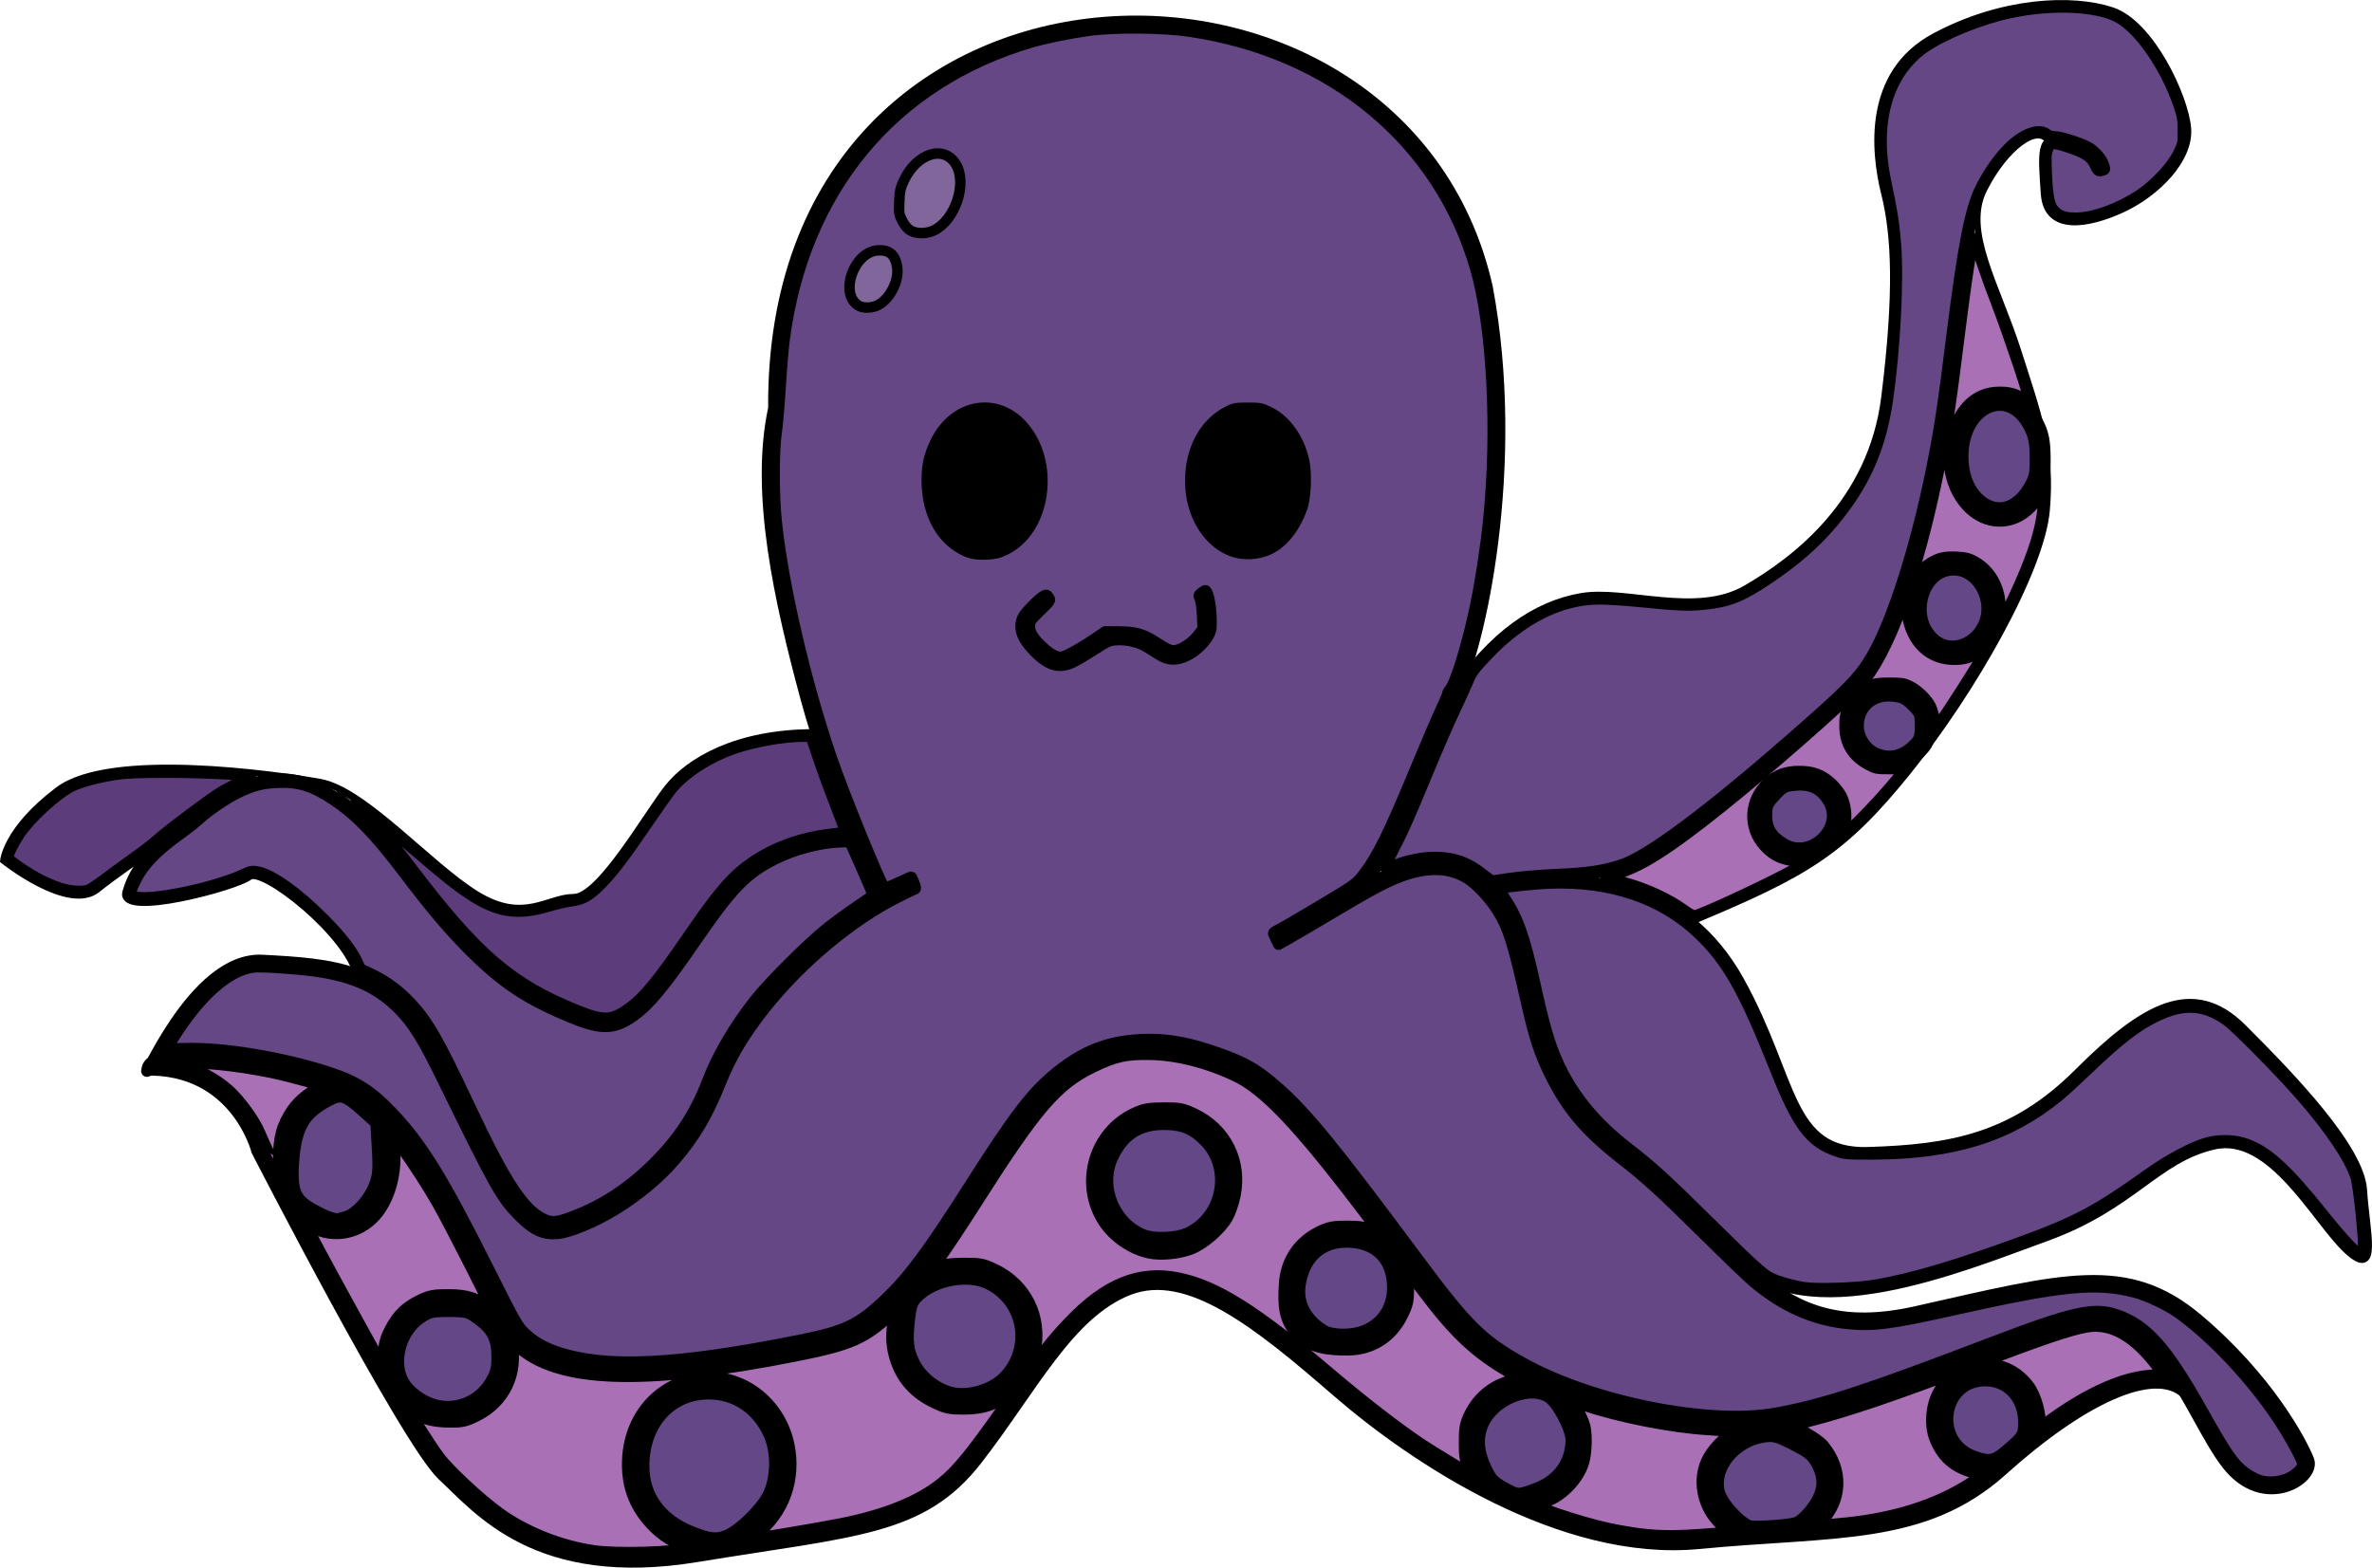 <svg xmlns="http://www.w3.org/2000/svg" height="2421.689" width="3663.442"><g transform="translate(-229.151 -2230.407)"><path d="M1588.571 3611.429s-74.285-154.286-114.285-302.858c-40-148.571-78.327-315.959-49.755-447.387-5.488-752.986 969.73-770.68 1101.183-186.898 51.429 274.285-11.428 560-51.428 634.285-40 74.286-93.736 248.656-145.165 294.37" fill="none" stroke="#000" stroke-width="18"/><path d="M2200 3680c131.429-68.571 240-177.143 331.429-74.286 91.428 102.857 22.857 268.572 205.714 405.715C2920 4148.57 2960 4308.57 3188.57 4257.143c228.572-51.429 325.715-80 434.286 11.428 108.572 91.429 160 188.572 171.429 217.143 11.428 28.572-68.572 80-125.715 5.715C3611.43 4417.143 3560 4240 3440 4268.57c-120 28.572-388.571 165.715-537.143 160-148.571-5.714-342.857-57.142-434.286-171.428C2377.143 4142.857 2234.286 3920 2142.857 3880c-91.428-40-205.714-68.571-308.571 45.714-102.857 114.286-188.572 348.572-331.429 377.143-142.857 28.572-428.571 91.429-491.428-34.286-62.858-125.714-148.572-325.714-257.143-365.714-108.572-40-285.715-62.857-297.143-22.857-11.429 40 68.571-171.429 177.143-165.714 108.571 5.714 194.285 11.428 257.143 120 62.857 108.571 125.714 314.285 205.714 291.428 80-22.857 188.571-97.143 234.286-222.857C1377.143 3777.143 1525.714 3640 1640 3594.286" fill="none" stroke="#000" stroke-width="18" stroke-linejoin="round"/><path d="M452.548 3883.026c141.422-4.04 173.747 125.26 173.747 125.26s230.314 448.507 286.883 501.035c56.568 52.528 145.462 165.665 391.94 125.259 246.476-40.406 347.492-40.406 432.344-149.503 84.853-109.096 141.422-226.274 234.356-262.64 92.934-36.365 202.03 52.529 323.249 157.584 121.218 105.056 347.492 254.559 557.604 234.356 210.112-20.203 347.492-4.04 468.71-113.137 121.219-109.097 234.356-163.645 282.843-119.198" fill="none" stroke="#000" stroke-width="18"/><path d="M2525.381 3600.184c153.544-32.325 307.087-8.082 391.94 145.462 84.852 153.543 72.73 266.68 197.99 262.64 125.258-4.041 222.233-20.204 323.248-121.219 101.016-101.015 177.787-145.462 254.559-68.69 76.771 76.771 181.827 185.868 185.868 250.517 4.04 64.65 24.243 137.381-24.244 92.935-48.487-44.447-117.178-181.828-206.071-161.625-88.893 20.203-125.259 92.934-258.6 141.421-133.34 48.488-375.776 149.503-480.832 32.325M1543.513 3523.412s-113.137-4.04-185.868 76.772c-72.731 80.812-137.38 238.396-218.193 206.07-80.812-32.324-149.503-52.527-282.843-234.355-133.34-181.827-222.233-157.583-311.127-92.934-88.893 64.65-109.096 88.894-121.218 129.3-12.122 40.406 169.706-8.081 189.909-24.244 20.203-16.162 155.563 90.914 167.685 155.564" fill="none" stroke="#000" stroke-width="12"/><path d="M1486.945 3361.788c-121.219 0-193.95 44.446-226.275 84.852-32.325 40.407-105.056 169.706-145.462 169.706-40.406 0-76.771 40.406-149.502-4.04-72.731-44.447-173.746-161.625-242.437-173.747-68.69-12.122-323.249-48.487-404.06 12.122-80.813 60.61-84.854 109.097-84.854 109.097s101.016 80.812 145.462 44.446c44.447-36.365 187.889-129.3 151.523-117.177M2468.813 3305.22c64.65-96.975 133.34-141.422 202.03-153.544 68.69-12.122 177.787 32.325 254.559-12.122 76.771-44.447 193.95-133.34 214.152-294.964 20.203-161.625 16.163-250.518 0-315.168-16.162-64.65-28.284-185.868 76.772-242.437 105.056-56.568 214.152-60.609 274.761-40.406 60.61 20.203 113.137 133.34 117.178 181.828 4.04 48.487-48.487 101.015-101.015 125.259-52.528 24.243-117.178 36.365-121.219-24.244-4.04-60.61-8.08-92.934 28.285-80.812s52.528 16.162 60.609 44.446" fill="none" stroke="#000" stroke-width="10"/><path d="M2844.59 3652.712c173.746-72.731 230.314-105.056 331.33-230.315 101.015-125.26 206.07-311.127 214.152-404.061 8.081-92.934-12.122-145.462-44.447-246.477-32.325-101.016-84.853-183.848-52.528-248.498 32.325-64.65 84.853-105.056 101.015-72.73" fill="none" stroke="#000" stroke-width="10"/><path d="M3287.036 2533.463c-32.325 117.177-34.345 214.152-54.548 343.451-20.203 129.3-72.73 351.533-141.421 416.183-68.69 64.65-286.883 258.6-355.574 278.802-68.69 20.203-113.137 16.163-113.137 16.163" fill="none" stroke="#000" stroke-width="10"/><ellipse cx="2156.874" cy="2972.671" rx="84.853" ry="109.096" stroke="#000" stroke-width="8"/><ellipse ry="109.096" rx="84.853" cy="2973.889" cx="1749.584" stroke="#000" stroke-width="8"/><ellipse ry="64.65" rx="66.67" cy="3491.087" cx="3008.234" fill="none" stroke="#000" stroke-width="10"/><ellipse ry="62.629" rx="64.65" cy="3351.686" cx="3147.635" fill="none" stroke="#000" stroke-width="10"/><ellipse ry="74.751" rx="66.67" cy="3169.859" cx="3246.63" fill="none" stroke="#000" stroke-width="10"/><ellipse ry="94.954" rx="72.731" cy="2935.503" cx="3317.341" fill="none" stroke="#000" stroke-width="10"/><ellipse transform="rotate(22.62)" ry="60.609" rx="40.406" cy="1694.57" cx="2509.53" fill="#5c3c7e" fill-opacity=".78"/><ellipse cx="2526.235" cy="1907.148" rx="30.843" ry="44.188" transform="matrix(.932 .364 -.406 .914 0 0)" fill="#5c3c7e" fill-opacity=".78"/><path d="M1848.512 3154.1c-30 21.429-40 35.714-35.714 51.429 4.285 15.714 40 55.714 62.857 45.714s61.428-37.143 61.428-37.143 44.286-11.428 80 18.572c35.715 30 72.857-18.572 75.715-30 2.857-11.43 1.428-44.286-7.143-55.715" fill="none" stroke="#000" stroke-width="12"/><ellipse cx="748.571" cy="4021.428" rx="87.403" ry="113.709" fill="none" stroke="#000" stroke-width="8" stroke-linejoin="round"/><ellipse ry="91.429" rx="92.857" cy="4328.571" cx="921.429" fill="none" stroke="#000" stroke-width="8" stroke-linejoin="round"/><ellipse ry="129.286" rx="118.571" cy="4491.429" cx="1324.286" fill="none" stroke="#000" stroke-width="8" stroke-linejoin="round"/><ellipse ry="105.714" rx="111.071" cy="4294.286" cx="1718.571" fill="none" stroke="#000" stroke-width="8" stroke-linejoin="round"/><ellipse ry="105.714" rx="104.286" cy="4054.286" cx="2027.143" fill="none" stroke="#000" stroke-width="8" stroke-linejoin="round"/><ellipse ry="89.286" rx="88.571" cx="2308.572" cy="4220" fill="none" stroke="#000" stroke-width="8" stroke-linejoin="round"/><ellipse ry="94.643" rx="87.143" cy="4458.571" cx="2584.286" fill="none" stroke="#000" stroke-width="8" stroke-linejoin="round"/><ellipse ry="85.714" rx="97.143" cy="4521.429" cx="2962.857" fill="none" stroke="#000" stroke-width="8" stroke-linejoin="round"/><ellipse ry="77.143" rx="75.714" cy="4422.857" cx="3295.714" fill="none" stroke="#000" stroke-width="8" stroke-linejoin="round"/></g><g fill="#5c3c7e" fill-opacity=".941" stroke="#000" stroke-width="16.162" stroke-linejoin="round"><path d="M3488.46 2286.007c-5.642-2.018-14.845-7.037-20.452-11.153-18.012-13.222-28.45-28.277-66.146-95.4-55.216-98.318-85.9-132.818-132.354-148.808-35.862-12.344-67.895-5.164-197.077 44.176-192.582 73.556-258.487 95.025-331.33 107.936-101.809 18.045-281.185-17.768-388.433-77.551-63.505-35.4-85.713-57.334-162.105-160.108-129.07-173.646-171.373-225.553-215.863-264.874-34.603-30.583-55.842-42.222-107.982-59.177-38.261-12.442-68.633-17.107-102.434-15.732-51.894 2.11-90.038 16.702-132.504 50.69-37.274 29.834-64.564 65.205-131.698 170.694-67.198 105.59-95.915 144.431-133.096 180.018-40.693 38.95-61.655 49.034-130.76 62.905-192.243 38.588-301.005 43.79-376.556 18.008-20.906-7.134-36.261-16.284-50.154-29.884-9.778-9.572-14.831-18.602-52.573-93.944-72.015-143.76-104.669-196.836-151.014-245.465-32.064-33.644-55.158-48.384-97.643-62.325-71.416-23.433-166.2-38.988-224.002-36.761-13.82.532-25.127.4-25.127-.296 0-.695 5.563-9.874 12.362-20.398 40.085-62.044 81.69-98.367 119.076-103.955 10.832-1.619 67.497 2.018 96.856 6.216 58.282 8.333 95.7 25.394 128.532 58.604 21.223 21.467 36.769 46.337 64.912 103.843 84.891 173.463 92.836 187.602 121.565 216.334 27.412 27.416 47.097 32.585 80.97 21.263 55.554-18.57 118.024-61.017 158.488-107.691 30.752-35.471 51.172-69.825 70.805-119.114 16.712-41.955 37.751-77.198 70.46-118.026 55.638-69.448 133.42-134.234 203.304-169.334 12.778-6.419 24.556-12.11 26.173-12.646 2.517-.835 2.42-2.339-.672-10.434-1.986-5.202-4.006-9.458-4.488-9.458-.482 0-9.664 4.106-20.405 9.126-10.741 5.02-20.144 8.428-20.895 7.576-6.618-7.515-62.419-144.607-81.427-200.052-40.039-116.786-74.632-264.967-85.25-365.163-4.19-39.54-4.202-109.973-.024-137.38 1.694-11.113 4.424-42.478 6.066-69.701 1.642-27.224 4.415-60.408 6.162-73.742 30.222-230.62 168.574-397.07 381.841-459.388 21.249-6.209 57.432-13.59 86.873-17.722 39.907-5.6 114.724-5.067 156.574 1.116 219.358 32.41 385.014 169.862 441.585 366.405 25.933 90.097 34.154 251.275 19.862 389.402-4.396 42.489-12.168 93.04-20.324 132.198-11.878 57.027-29.939 116.246-38.946 127.696-2.297 2.921-4.177 6.418-4.177 7.77 0 1.354-4.457 11.913-9.903 23.467-5.447 11.553-22.173 50.553-37.17 86.666-45.06 108.51-61.017 140.748-84.617 170.957-8.961 11.47-13.71 14.777-65.759 45.807-30.855 18.395-59.509 35.046-63.676 37.004-4.166 1.957-7.576 4.336-7.576 5.285 0 .95 1.864 5.38 4.142 9.845l4.141 8.118 13.537-7.49c7.444-4.12 36.719-21.31 65.053-38.202 60.958-36.338 84.291-49.019 105.864-57.536 43.578-17.206 79.3-16.623 107.948 1.76 13.769 8.835 34.272 30.882 45.295 48.706 17.217 27.839 23.53 48.075 46.011 147.482 11.057 48.894 19.398 74.05 35.167 106.066 26.106 53.005 55 87.152 110.243 130.286 38.006 29.676 60.629 50.29 124.25 113.214 35.557 35.169 71.2 69.49 79.205 76.269 45.462 38.495 93.163 59.798 146.017 65.213 39.499 4.046 68.003.363 164.56-21.264 167.457-37.507 219.548-42.594 279.028-27.25 19.902 5.134 52.183 20.596 69.61 33.34 51.943 37.987 111.16 101.343 151.81 162.418 17.37 26.099 38.1 64.15 38.1 69.937 0 5.285-12.136 16.569-22.714 21.12-14.413 6.2-32.032 7.171-45.122 2.488zM1659.727 1022.16c7.103-3.703 21.871-12.534 32.817-19.625 17.992-11.655 21.092-12.968 32.317-13.682 7.485-.477 17.56.526 25.364 2.526 12.382 3.172 17.024 5.532 38.896 19.776 14.618 9.518 27.962 10.045 44.778 1.766 13.944-6.864 28.351-21.003 34.408-33.767 2.92-6.152 3.374-11.243 2.575-28.869-.89-19.668-5.494-38.66-9.339-38.526-.712.025-3.526 1.758-6.25 3.853-4.577 3.517-4.749 4.248-2.248 9.552 1.49 3.158 3.1 14.834 3.578 25.946l.87 20.203-7.784 10.101c-9.586 12.44-26.81 23.234-37.075 23.234-5.487 0-11.38-2.634-22.93-10.25-23.071-15.21-34.115-18.635-60.776-18.845l-22.224-.175-13.132 8.998c-24.316 16.66-49.17 30.373-55.05 30.373-7.678 0-16.198-4.62-27.322-14.818-14.476-13.272-20.663-22.94-20.663-32.287 0-7.49 1.253-9.333 16.341-24.021 16.206-15.776 16.315-15.95 13.063-20.913-2.856-4.358-3.855-4.696-7.755-2.617-7.631 4.067-29.277 25.98-32.617 33.02-7.796 16.427-2.157 33.28 17.944 53.629 22.648 22.927 39.7 27.153 62.214 15.418zm-107.484-172.446c63.572-30.218 78.1-136.366 26.404-192.93-40.773-44.613-105.181-32.353-133.674 25.445-10.98 22.274-14.705 41.12-13.411 67.86 2.05 42.381 19.308 76.634 47.834 94.94 14.893 9.556 24.882 12.192 43.552 11.493 13.157-.493 18.74-1.79 29.295-6.808zm400.457 2.049c24.561-7.707 46.17-32.551 58.521-67.283 5.792-16.287 7.19-53.31 2.764-73.204-7.483-33.638-27.918-62.268-53.38-74.793-12.465-6.13-14.866-6.6-33.656-6.577-18.795.023-21.097.48-32.356 6.42-30.489 16.088-50.76 48.745-55.268 89.032-4.657 41.63 7.541 80.963 33.008 106.43 22.44 22.44 50.381 29.384 80.367 19.975zm-596.463-380.504c17.713-9.037 31.996-36.44 29.588-56.769-2.43-20.527-12.086-29.174-30.839-27.619-36.706 3.044-58.73 66.832-29.366 85.055 7.29 4.525 21.027 4.225 30.617-.667zm86.015-115.23c32.912-15.932 51.809-71.953 34.33-101.777-18.166-30.998-60.568-17.983-80.609 24.744-5.395 11.5-6.44 16.33-7.082 32.687-.702 17.931-.374 19.908 4.988 30.073 3.795 7.196 8.123 12.156 12.778 14.647 9.425 5.044 24.736 4.883 35.595-.374z"/><path d="M844.435 1884.695c-32.993-12.161-61.242-54.099-118.658-176.155-47.986-102.009-64.33-130.613-90.884-159.046-17.45-18.685-36.11-32.736-57.938-43.628-9.11-4.546-17.292-8.268-18.183-8.272-.891 0-3.238-3.942-5.215-8.751-7.48-18.193-24.954-41.05-52.951-69.267-40.423-40.738-80.075-69.004-102.744-73.239-8.251-1.541-10.944-1.067-21.05 3.708-45.988 21.727-147.898 42.508-169.042 34.47-7.082-2.693-6.606-6.84 2.988-26.007 10.942-21.861 31.436-43.365 62.984-66.086 13.646-9.828 29.356-22.121 34.912-27.319 12.285-11.491 39.25-29.989 56.2-38.55 23.894-12.07 39.019-16.221 62.998-17.289 33.094-1.473 54.475 5.076 86.705 26.555 34.723 23.141 63.799 53.089 107.384 110.606 43.402 57.274 70.592 89.533 101.886 120.88 52.352 52.443 89.905 77.226 160.843 106.148 44.555 18.165 64.718 17.358 94.339-3.78 24.377-17.395 47.086-44.796 95.727-115.508 56.776-82.537 77.937-104.341 123.291-127.038 28.512-14.268 68.485-24.805 98.304-25.914l15.91-.591 17.932 40.402c9.862 22.22 17.703 40.977 17.424 41.68-.278.702-11.416 8.58-24.75 17.507-13.334 8.927-34.244 24.21-46.467 33.962-28.71 22.906-88.705 82.732-110.206 109.895-32.015 40.447-58.412 85.35-73.657 125.3-20.132 52.756-47.206 93.101-89.785 133.799-35.237 33.68-72.202 57.655-114.394 74.194-24.444 9.582-33.637 11.117-43.903 7.334zM2785.72 1988.447c-16.926-2.648-40.42-9.343-50.322-14.34-13.245-6.682-26.039-18.346-98.342-89.656-66.252-65.342-85.452-82.804-122.229-111.166-51.12-39.423-86.927-83.447-109.398-134.508-12.256-27.849-20.72-57.155-34.06-117.942-16.44-74.907-26.647-103.666-47.916-135.011-4.393-6.475-7.67-12.091-7.28-12.48 2.104-2.104 51.224-7.469 77.436-8.458 93.288-3.52 171.63 22.856 228.902 77.07 44.816 42.421 70.226 87.294 119.472 210.982 34.293 86.13 53.448 111.621 94.545 125.815 12.657 4.372 16.74 4.712 55.086 4.594 125.14-.383 211.508-27.322 287.894-89.795 7.778-6.361 28.378-25.198 45.777-41.858 48.245-46.197 75.173-66.982 105.746-81.62 41.565-19.9 72.93-18.094 107.51 6.19 14.255 10.01 81.382 78 114.823 116.297 44.444 50.899 74.537 95.414 84.675 125.259 1.92 5.652 5.553 31.092 8.247 57.756 4.509 44.623 4.718 62.452.734 62.452-5.763 0-27.79-23.284-59.335-62.72-55.877-69.852-85.109-96.555-118.918-108.633-17.59-6.284-40.083-6.899-59.955-1.64-21.39 5.66-59.239 25.692-89.903 47.58-80.3 57.32-111.592 74.082-195.97 104.979-101.06 37.005-168.137 56.937-225.264 66.936-28.352 4.963-91.22 7.162-111.956 3.917zM2291.584 1351.069c-23.874-19.333-45.827-27.223-75.681-27.2-19.951.016-42.333 4.594-63.565 13.003-7.137 2.827-13.293 4.824-13.678 4.438-.386-.385 5.179-11.971 12.366-25.745 16.087-30.828 25.193-51.291 56.1-126.06 13.321-32.224 31.346-73.59 40.056-91.924 8.71-18.334 17.79-38.335 20.177-44.447 5.275-13.504 10.296-20.28 31.257-42.183 53.373-55.773 112.507-85.096 171.606-85.096 12.407 0 39.791 1.74 60.855 3.866 58.793 5.935 76.921 6.73 99.626 4.37 39.763-4.133 58.08-11.318 99.691-39.107 42.127-28.132 74.034-55.996 100.892-88.105 48.5-57.984 73.55-114.244 84.476-189.728 11.24-77.656 16.77-184.479 12.412-239.809-2.435-30.92-6.054-53.915-15.262-96.974-19.274-90.13 2.221-166.151 58.217-205.894 29.677-21.063 88.22-44.869 133.972-54.477 63.142-13.26 129.472-10.827 163.89 6.012 33.286 16.286 74.703 75.248 95.654 136.177 5.69 16.546 6.61 21.98 6.694 39.487.094 19.533-.193 20.89-7.601 35.886-9.828 19.894-35.732 47.607-58.924 63.038-32.02 21.306-70.996 35.505-98.032 35.714-17 .132-24.685-2.213-32.878-10.028-8.238-7.86-11.18-20.93-12.725-56.51-1.157-26.65-.863-33.065 1.804-39.408 4.231-10.06 7.55-10.308 31.677-2.365 25.428 8.37 34.591 14.4 40.406 26.589 4.493 9.416 5.609 10.459 10.098 9.432 6.813-1.559 6.808-1.544 4.002-10.046-3.188-9.659-14.652-22.274-25.074-27.59-13.551-6.914-41.76-15.718-50.36-15.718-4.51 0-9.604-1.407-11.586-3.202-11.853-10.727-37.542-1.692-60.302 21.21-15.952 16.05-30.762 37.253-43.164 61.794-16.07 31.8-27.183 88.893-44.855 230.438-13.288 106.437-18.735 142.313-30.498 200.897-24.672 122.867-61.215 237.42-93.133 291.95-18.996 32.452-36.443 50.272-124.971 127.643-129.35 113.049-221.087 181.204-261.524 194.296-27.683 8.964-52.418 12.664-96.958 14.505-25.001 1.034-57.73 3.708-72.731 5.942-15 2.234-28.183 4.032-29.294 3.994-1.112-.037-7.021-4.117-13.132-9.065z"/></g><g stroke="#000" stroke-linejoin="round"><path d="M891.512 1560.506c-102.223-41.207-154.805-86.589-257.416-222.162-29.078-38.42-61.323-75.393-76.702-87.95-5.255-4.292-9.121-8.237-8.591-8.767 2.095-2.096 36.174 24.802 90.171 71.17 48.496 41.645 63.5 53.633 85.68 68.463 42.772 28.597 74.454 33.571 122.428 19.221 11.658-3.487 27.317-7.126 34.796-8.088 18.478-2.375 28.147-7.8 46.135-25.89 18.214-18.317 36.348-42.107 72.547-95.176 14.78-21.668 31.063-44.74 36.185-51.272 19.475-24.833 59.412-50.655 98.706-63.82 31.481-10.547 75.459-18.21 104.564-18.219h12.122l11.795 34.838c6.488 19.16 18.554 52.015 26.814 73.01 8.26 20.995 14.587 38.604 14.059 39.132-.528.528-8.503 1.725-17.723 2.66-61.772 6.264-117.003 30.668-155.088 68.528-17.96 17.853-36.649 42.12-70.795 91.924-46.029 67.135-67.497 93.196-90.004 109.257-26.785 19.113-38.885 19.59-79.683 3.145zM91.88 1371.257c-8.11-2.762-20.893-8.119-28.408-11.903-18.936-9.536-50.793-31.143-50.793-34.45 0-5.088 8.194-21.887 17.508-35.898 16.633-25.019 57.162-62.114 80.836-73.988 12.669-6.354 40.243-13.82 65.776-17.81 17.84-2.787 35.64-3.567 82.358-3.609 52.863-.047 131.044 3.926 128.442 6.528-.517.517-7.864 3.95-16.327 7.629-8.463 3.679-21.629 10.396-29.256 14.928-16.974 10.084-81.396 58.237-98.012 73.26-6.667 6.028-23.486 19.044-37.375 28.925-13.89 9.88-34.09 24.616-44.889 32.745-10.799 8.13-21.995 15.678-24.88 16.775-9.418 3.58-29.35 2.193-44.98-3.132z" fill="#5d3c7b" stroke-width="16.162"/><path d="M537.558 1235.317c-3.978-3.113-11.138-8.265-15.596-11.223-1.633-1.083-2.918-2.021-2.855-2.084.317-.317 13.242 6.724 20.397 11.11l3.715 2.277-.937 1.35c-.515.741-.993 1.346-1.062 1.343-.07 0-1.718-1.251-3.662-2.773z" fill="#aa70b5" stroke-width="2.02"/><path d="M2603.294 1406.993c-25.441-18.627-61.526-35.309-95.964-44.366-12.223-3.214-24.496-5.916-27.274-6.005-2.778-.088 3.131-2.385 13.132-5.103 40.032-10.882 83.361-38.286 168.695-106.693 67.734-54.298 184.385-156.59 210.565-184.643 44.781-47.987 90.392-173.42 123.569-339.822 11.47-57.533 16.769-92.755 30.39-202.03 11.181-89.69 20.896-152.045 23.443-150.47.782.482 2.013 4.58 2.737 9.104 2.097 13.114 12.441 43.892 31.555 93.889 18.824 49.239 51.727 147.93 49.921 149.737-.59.59-4.75-1.591-9.245-4.847-11.153-8.079-23.468-11.143-41.07-10.219-26.526 1.393-47.357 16.59-61.142 44.603-21.846 44.394-15.42 99.322 15.461 132.158 28.697 30.514 70.374 31.12 98.964 1.441 5.207-5.405 11.852-13.919 14.767-18.92l5.3-9.09-1.325 19.192c-2.294 33.213-9.986 62.438-28.207 107.172-10.074 24.732-31.463 70.287-36.129 76.948-3.006 4.292-3.129 3.58-1.974-11.485 2.676-34.886-12.684-65.822-40.084-80.735-8.55-4.653-13.861-5.968-26.846-6.644-18.9-.985-28.841 1.274-41.813 9.5-27.436 17.4-41.849 57.025-33.138 91.112 8.935 34.967 33.628 56.698 66.203 58.26 19.262.924 32.188-3.008 46.14-14.036 5.533-4.374 10.06-7.5 10.06-6.948 0 2.422-32.867 55.78-55.235 89.675l-24.45 37.046-2.165-12.803c-1.192-7.041-3.919-16.44-6.062-20.884-5.32-11.035-20.102-25.408-32.296-31.4-8.782-4.317-12.874-4.965-31.315-4.965-17.932 0-22.643.704-30.457 4.555-15.023 7.403-25.36 17.665-32.593 32.358-5.846 11.875-6.65 15.47-6.649 29.714 0 26.985 11.9 46.875 35.788 59.827 12.272 6.655 13.448 6.886 35.068 6.886h22.37l-13.28 16.072c-32.529 39.376-86.556 93.93-82.119 82.923 6.956-17.258 6.178-40.303-1.92-56.855-2.92-5.967-9.99-14.98-16.208-20.663-14.536-13.286-28.357-18.447-49.401-18.447-21.044 0-34.865 5.161-49.401 18.447-28.712 26.24-30.918 69.138-5.013 97.483 13.84 15.143 27.556 21.658 48.951 23.249l16.575 1.232-16.163 9.345c-32.4 18.732-136.44 67.635-155.563 73.12-2.756.791-7.576-1.428-15.153-6.975z" fill="#aa70b5" stroke-width="16.162"/><path d="M3074.159 990.872c-.54-.286-.982-.585-.982-.664 0-.079.947-1.56 2.106-3.293 2.735-4.09 5.738-9.786 7.715-14.635.867-2.128 1.704-3.86 1.86-3.85.155.012.741.215 1.301.452.75.317.957.595.787 1.051-.29.776-11.264 20.89-11.577 21.219-.125.132-.67.01-1.21-.28z" fill="#aa70b5" stroke-width="2.857"/><path d="M556.802 2053.884c-40.074-72.44-93.84-172.192-93.84-174.1 0-.676 5.685 3.11 12.632 8.413 30.844 23.544 75.546 18.19 102.272-12.248 26.79-30.513 36.864-85.834 23.33-128.117-5.584-17.442 45.917 55.702 75.92 107.828 20.443 35.515 88.703 170.33 88.703 175.19 0 1.4-4.756-1.63-10.569-6.735-18.159-15.944-33.26-21.085-62.288-21.205-21.866-.091-28.085 1.005-41.559 7.325-21.873 10.26-34.467 22.145-45.6 43.033-7.83 14.691-9.785 22.024-11.166 41.896l-1.675 24.087zM417.913 1793.518c-8.053-16.893-16.63-35.67-19.06-41.727-7.56-18.84-29.734-49.537-47.202-65.344-19.933-18.039-46.723-31.965-75.103-39.041l-20.729-5.168 20.754-2.154c29.913-3.105 88.398 2.642 143.64 14.113 32.303 6.708 85.606 21.832 85.606 24.289 0 1.196-3.535 2.894-7.857 3.773-13.308 2.709-33.901 18.52-44.527 34.187-15.595 22.994-20.473 41.357-20.473 77.073 0 16.894-.091 30.715-.204 30.714-.112 0-6.792-13.822-14.845-30.715zM916.204 2398.23c-51.593-7.533-105.753-29.115-146.099-58.216-30.43-21.95-78.162-66.367-94.092-87.558-13.298-17.69-53.05-80.455-53.05-83.761 0-1.031 4.82 1.992 10.714 6.718 16.028 12.854 33.22 18.226 59.345 18.542 20.402.247 24.994-.745 41.836-9.036 42.003-20.678 62.626-63.841 52.842-110.594l-2.372-11.335 14.682 13.734c61.204 57.248 193.367 61.817 430.1 14.868 82.208-16.304 104.481-26.037 144.019-62.938 13.047-12.177 15.129-13.31 13.378-7.28-8.886 30.612-9.677 51.184-2.864 74.482 9.36 32.011 29.09 54.448 61.01 69.386 16.308 7.631 21.758 8.73 42.992 8.667 31.357-.093 51.29-7.578 72.982-27.402 20.27-18.526 29.016-33.67 34.425-59.615 10.796-51.775-13.576-101.082-61.088-123.59-17.468-8.276-21.522-9.054-46.287-8.887-21.616.146-29.99 1.47-41.12 6.5-7.686 3.475-14.3 5.964-14.697 5.532-.397-.433 7.595-12.358 17.76-26.5 10.165-14.144 34.016-50.144 53.003-80 95.803-150.652 126.471-186.415 183.625-214.125 33.606-16.294 50.746-20.182 87.143-19.77 42.49.482 89.865 12.328 135.338 33.84 36.163 17.108 79.133 58.717 143.16 138.626 36.002 44.932 87.216 112.724 87.216 115.448 0 .704-7.921-2.805-17.603-7.798-15.762-8.13-20.17-9.079-42.143-9.079-20.544 0-27.098 1.216-40.254 7.465-32.314 15.351-51.534 43.92-53.604 79.678-1.757 30.356-1.556 54.925 20.227 76.384 19.84 19.544 45.544 22.103 74.806 21.986 36.057-.144 65.72-18.886 81.896-51.744 7.96-16.168 9.137-21.458 9.005-40.47-.083-12.029-1.642-25.584-3.464-30.124-1.821-4.54-2.878-8.687-2.348-9.216.53-.53 15.673 18.61 33.651 42.533 48.77 64.897 81.328 95.239 134.957 125.774l22.269 12.679-14.804 1.964c-30.271 4.015-57.107 24.125-70.85 53.091-6.32 13.321-7.455 19.632-7.455 41.435 0 21.938 1.091 27.926 7.42 40.714 4.081 8.247 6.99 14.994 6.464 14.994-2.108 0-66.6-38.936-85.433-51.58-37.66-25.282-88.347-64.513-139.88-108.264-114.908-97.558-176.128-136.052-234.754-147.608-58.022-11.436-108.17 8.737-163.044 65.59-29.065 30.113-43.276 48.51-103.186 133.57-50.972 72.372-71.281 97.212-95.536 116.852-35.724 28.928-87.618 49.966-157.765 63.957-35.789 7.138-140.806 24.626-147.881 24.626-1.895 0 1.674-3.391 7.932-7.535 43.904-29.077 66.076-79.187 58.542-132.307-9.588-67.606-67.095-116.134-131.25-110.756-62.98 5.28-109.421 54.657-113.734 120.922-2.584 39.7 8.752 72.299 35.002 100.652 17.038 18.403 35.904 29.862 58.83 35.733 14.508 3.715 14.91 4.05 6.844 5.706-35.963 7.378-120.286 9.767-156.758 4.44zm921.937-471.186c18.796-7.032 44.314-28.911 55.012-47.166 3.921-6.69 9.083-21.534 11.47-32.986 10.796-51.775-13.575-101.082-61.087-123.59-17.44-8.263-21.561-9.057-46.288-8.923-23.071.125-29.594 1.274-43.485 7.662-61.31 28.192-83.877 105.607-47.464 162.826 14.898 23.412 42 42.235 69.106 47.997 17.184 3.653 44.089 1.157 62.736-5.82zM2534.39 2372.494c-11.785-1.334-33.887-5.067-49.116-8.297-47.632-10.1-128.956-37.907-119.455-40.845 2.358-.728 9.627-2.772 16.155-4.54 26.674-7.228 53.761-34.246 61.415-61.258 3.933-13.878 4.7-38.952 1.64-53.555-1.18-5.628-6.534-17.521-11.898-26.429-5.363-8.907-8.785-16.195-7.604-16.195 1.182 0 11.695 3.26 23.363 7.245 51.351 17.538 134.583 33.893 188.358 37.012 16.5.957 34.302 2.4 39.56 3.208l9.56 1.468-12.527 7.944c-17.229 10.926-32.627 29.739-38.285 46.774-11.546 34.762 3.446 76.332 34.672 96.135l12.23 7.756-43.319 3.384c-48.087 3.757-72.855 3.803-104.748.193zM2810.683 2349.427c31.897-32.779 33.335-78.349 3.611-114.41-9.444-11.456-44.56-30.65-56.716-31-4.11-.118 12.187-5.2 36.216-11.294 58.444-14.822 133.413-40.238 250.597-84.959 105.699-40.337 150.603-55.654 177.218-60.45 39.309-7.082 76.54 13.832 114.04 64.06l10.666 14.287-25.248 1.762c-41.44 2.893-94.128 26.234-150.294 66.583-12.204 8.767-22.87 15.94-23.7 15.94-.832 0-.697-4.345.299-9.655 2.558-13.636-5.682-43.148-15.944-57.102-44.605-60.653-138.89-33.05-144.88 42.416-1.654 20.828 2.066 35.762 13.334 53.53 10.708 16.883 27.208 27.875 50.74 33.799l18.406 4.633-22.319 14.63c-55.59 36.442-125.938 58.056-210.89 64.794-12.571.997-26.071 2.48-30 3.294-6.483 1.344-6.034.342 4.864-10.858z" fill="#aa70b5" stroke-width="22.857"/><path d="M437.355 1834.779c-1.866-3.48-3.393-6.643-3.393-7.028 0-.385.563-.813 1.25-.952 1.011-.204 1.696 1.107 3.579 6.846 1.28 3.903 2.244 7.179 2.142 7.279-.102.1-1.712-2.665-3.578-6.145zM454.791 1867.984c-1.216-2.669-.986-3.066.6-1.038 1.508 1.929 1.778 2.857.829 2.857-.33 0-.973-.818-1.429-1.819zM601.892 2136.938c-3.344-5.882-3.913-7.849-2.27-7.849.316 0 1.147 1.527 1.847 3.393.7 1.866 2.051 4.951 3.002 6.857 2.981 5.968 1.279 4.384-2.579-2.401zM611.836 2154.034c-1.651-2.78-2.868-5.189-2.704-5.353.32-.32 6.973 9.161 6.973 9.94 0 1.588-1.66-.197-4.269-4.587z" fill="#aa70b5" stroke-width="5.714"/><path d="M1089.875 2391.625l-.17-.893 5.396.039 5.397.039-4.643.832c-5.89 1.055-5.775 1.055-5.98-.017zM1132.64 2384.703c2.75-.949 5.26-1.838 5.577-1.975.443-.192.63.016.806.899.127.631.189 1.175.138 1.207-.182.119-10.462 1.626-10.984 1.61-.295-.01 1.714-.792 4.464-1.74zM1394.564 2008.484c-.508-.386-.279-.761 1.904-3.113 1.365-1.471 2.428-2.507 2.363-2.301-.208.656-3.326 5.852-3.511 5.853-.098 0-.439-.197-.756-.439zM1418.534 1980.203c0-.209 1.545-2.172 4.998-6.35.124-.15.57.093.99.541l.766.815-2.707 2.136c-3.628 2.864-4.047 3.16-4.047 2.858zM2157.828 1940.03c-1.912-3.137-6.82-9.584-9.6-12.609-2.441-2.654-2.962-3.475-2.207-3.475.19 0 .897-.484 1.571-1.077l1.227-1.076 5.993 8.13a3856.57 3856.57 0 0 0 6.799 9.205l.805 1.075-1.692.902-1.691.902zM2413.547 2155.717c-1.384-1.182-1.274-1.294.53-.54.874.364 1.173.678 1.022 1.07-.117.306-.236.55-.264.542-.028-.01-.608-.49-1.288-1.072zM2697.69 2207.696c-.136-.356.014-.536.448-.536.36 0 1.439-.085 2.4-.19l1.746-.19-2.143.72c-1.179.397-2.166.724-2.194.727-.028 0-.144-.236-.257-.53zM2741.927 2202.899c-2.694-.191-2.765-.217-1.25-.452.883-.137 2.29-.358 3.125-.492 1.386-.222 1.517-.177 1.517.517 0 .418-.12.73-.267.695-.148-.036-1.554-.157-3.125-.268z" fill="#aa70b5" stroke-width="2.857"/></g><g fill="#5b3c7e" fill-opacity=".941" stroke="#000" stroke-width="32.325" stroke-linejoin="round"><path d="M506.255 1887.207c-5.802-1.757-19.226-8.279-29.83-14.493-27.766-16.272-34.068-33.06-30.329-80.785 4.22-53.848 18.057-77.178 58.324-98.335 22.475-11.81 31.78-8.986 62.694 19.023l20.832 18.874 2.407 41.277c1.984 34.024 1.136 44.606-4.827 60.22-9.608 25.158-31.531 48.854-49.926 53.964-16.554 4.598-15.042 4.584-29.345.255zM671.371 2177.835c-22.103-5.498-44.83-22.014-54.867-39.874-18.94-33.7-5.315-84.932 28.73-108.031 15.069-10.223 20.598-11.556 47.95-11.556 28.218 0 32.451 1.106 48.487 12.667 24.702 17.808 33.1 33.8 33.446 63.697.233 19.996-1.832 28.255-10.932 43.737-19.074 32.447-56.61 48.366-92.814 39.36zM1065.885 2373.433c-50.63-20.223-78.817-58.652-79.101-107.844-.402-69.699 44.722-119.857 107.828-119.857 43.625 0 80.564 24.663 99.74 66.591 13.528 29.583 12.763 73.249-1.778 101.45-11.685 22.662-46.12 56.206-66.517 64.799-17.877 7.53-31.327 6.381-60.172-5.14zM1459.291 2155.914c-23.446-8.964-43.116-26.032-53.41-46.345-11.156-22.016-12.97-37.546-8.598-73.647 2.741-22.646 5.264-28.83 15.958-39.114 27.595-26.538 80.659-36.437 114.043-21.275 60.949 27.681 76.332 105.958 30.527 155.338-23.316 25.136-68.34 36.58-98.52 25.043zM1761.313 1913.767c-48.202-21.057-71.557-80.505-50.18-127.728 17.404-38.45 45.124-56.569 86.545-56.569 30.452 0 49.264 7.834 69.496 28.94 43.926 45.825 29.275 124.634-28.356 152.532-20.214 9.786-58.387 11.177-77.505 2.825zM2040.115 2061.323c-29.358-18.234-43.761-45.763-39.788-76.047 6.04-46.022 35.94-73.978 79.126-73.978 44.287 0 73.381 24.305 78.203 65.329 4.516 38.424-12.061 69.86-44.643 84.66-21.794 9.9-56.989 9.917-72.898.036zM2318.917 2304.153c-15.912-8.678-22.258-15.308-29.877-31.22-13.08-27.319-15.238-50.384-6.783-72.522 17.133-44.863 81.22-71.052 115.004-46.996 15.419 10.98 36.818 52.296 36.788 71.03-.06 37.833-22.497 68.621-59.96 82.28-29.685 10.825-30.691 10.778-55.172-2.572zM2700.268 2364.357c-17.754-5.918-46.86-37.836-52.038-57.066-11.33-42.08 26.488-88.769 77.095-95.175 15.237-1.93 22.266 0 47.92 13.115 25.185 12.88 31.631 18.328 39.717 33.56 13.95 26.278 11.09 49.683-9.346 76.48-9.387 12.309-20.44 21.9-27.89 24.203-13.531 4.182-67.152 7.652-75.458 4.883zM3046.854 2256.937c-71.765-25.588-55.999-131.487 19.576-131.487 38.215 0 66.47 30.099 66.603 70.949.075 22.945-2.053 26.547-29.473 49.886-21.157 18.008-30.928 19.843-56.706 10.652zM2750.904 1309.688c-21.15-12.897-29.946-27.476-29.946-49.63 0-17.397 1.892-21.844 15.512-36.444 13.814-14.81 17.904-16.807 37.375-18.251 25.665-1.904 43.324 6.917 56.231 28.086 29.141 47.795-30.94 105.65-79.172 76.239zM2891.699 1169.261c-16.794-8.278-29.32-28.602-29.32-47.57 0-33.984 26.439-57.251 61.254-53.906 16.651 1.6 23.005 4.627 35.097 16.72 13.35 13.349 14.766 16.858 14.766 36.595 0 17.71-1.907 23.872-10.102 32.642-20.908 22.376-46.534 27.923-71.695 15.52zM2988.47 997.784c-51.187-33.707-30.03-124.851 28.996-124.908 42.148-.041 71.606 51.747 53.502 94.059-14.731 34.43-54.486 49.295-82.498 30.85zM3061.939 784.352c-24.06-14.671-37.936-43.63-37.936-79.176 0-84.857 80.721-118.975 116.588-49.277 7.93 15.412 10.063 25.824 10.341 50.508.307 27.21-1.077 33.522-11.08 50.54-19.5 33.174-50.544 44.094-77.913 27.405z"/></g></svg>